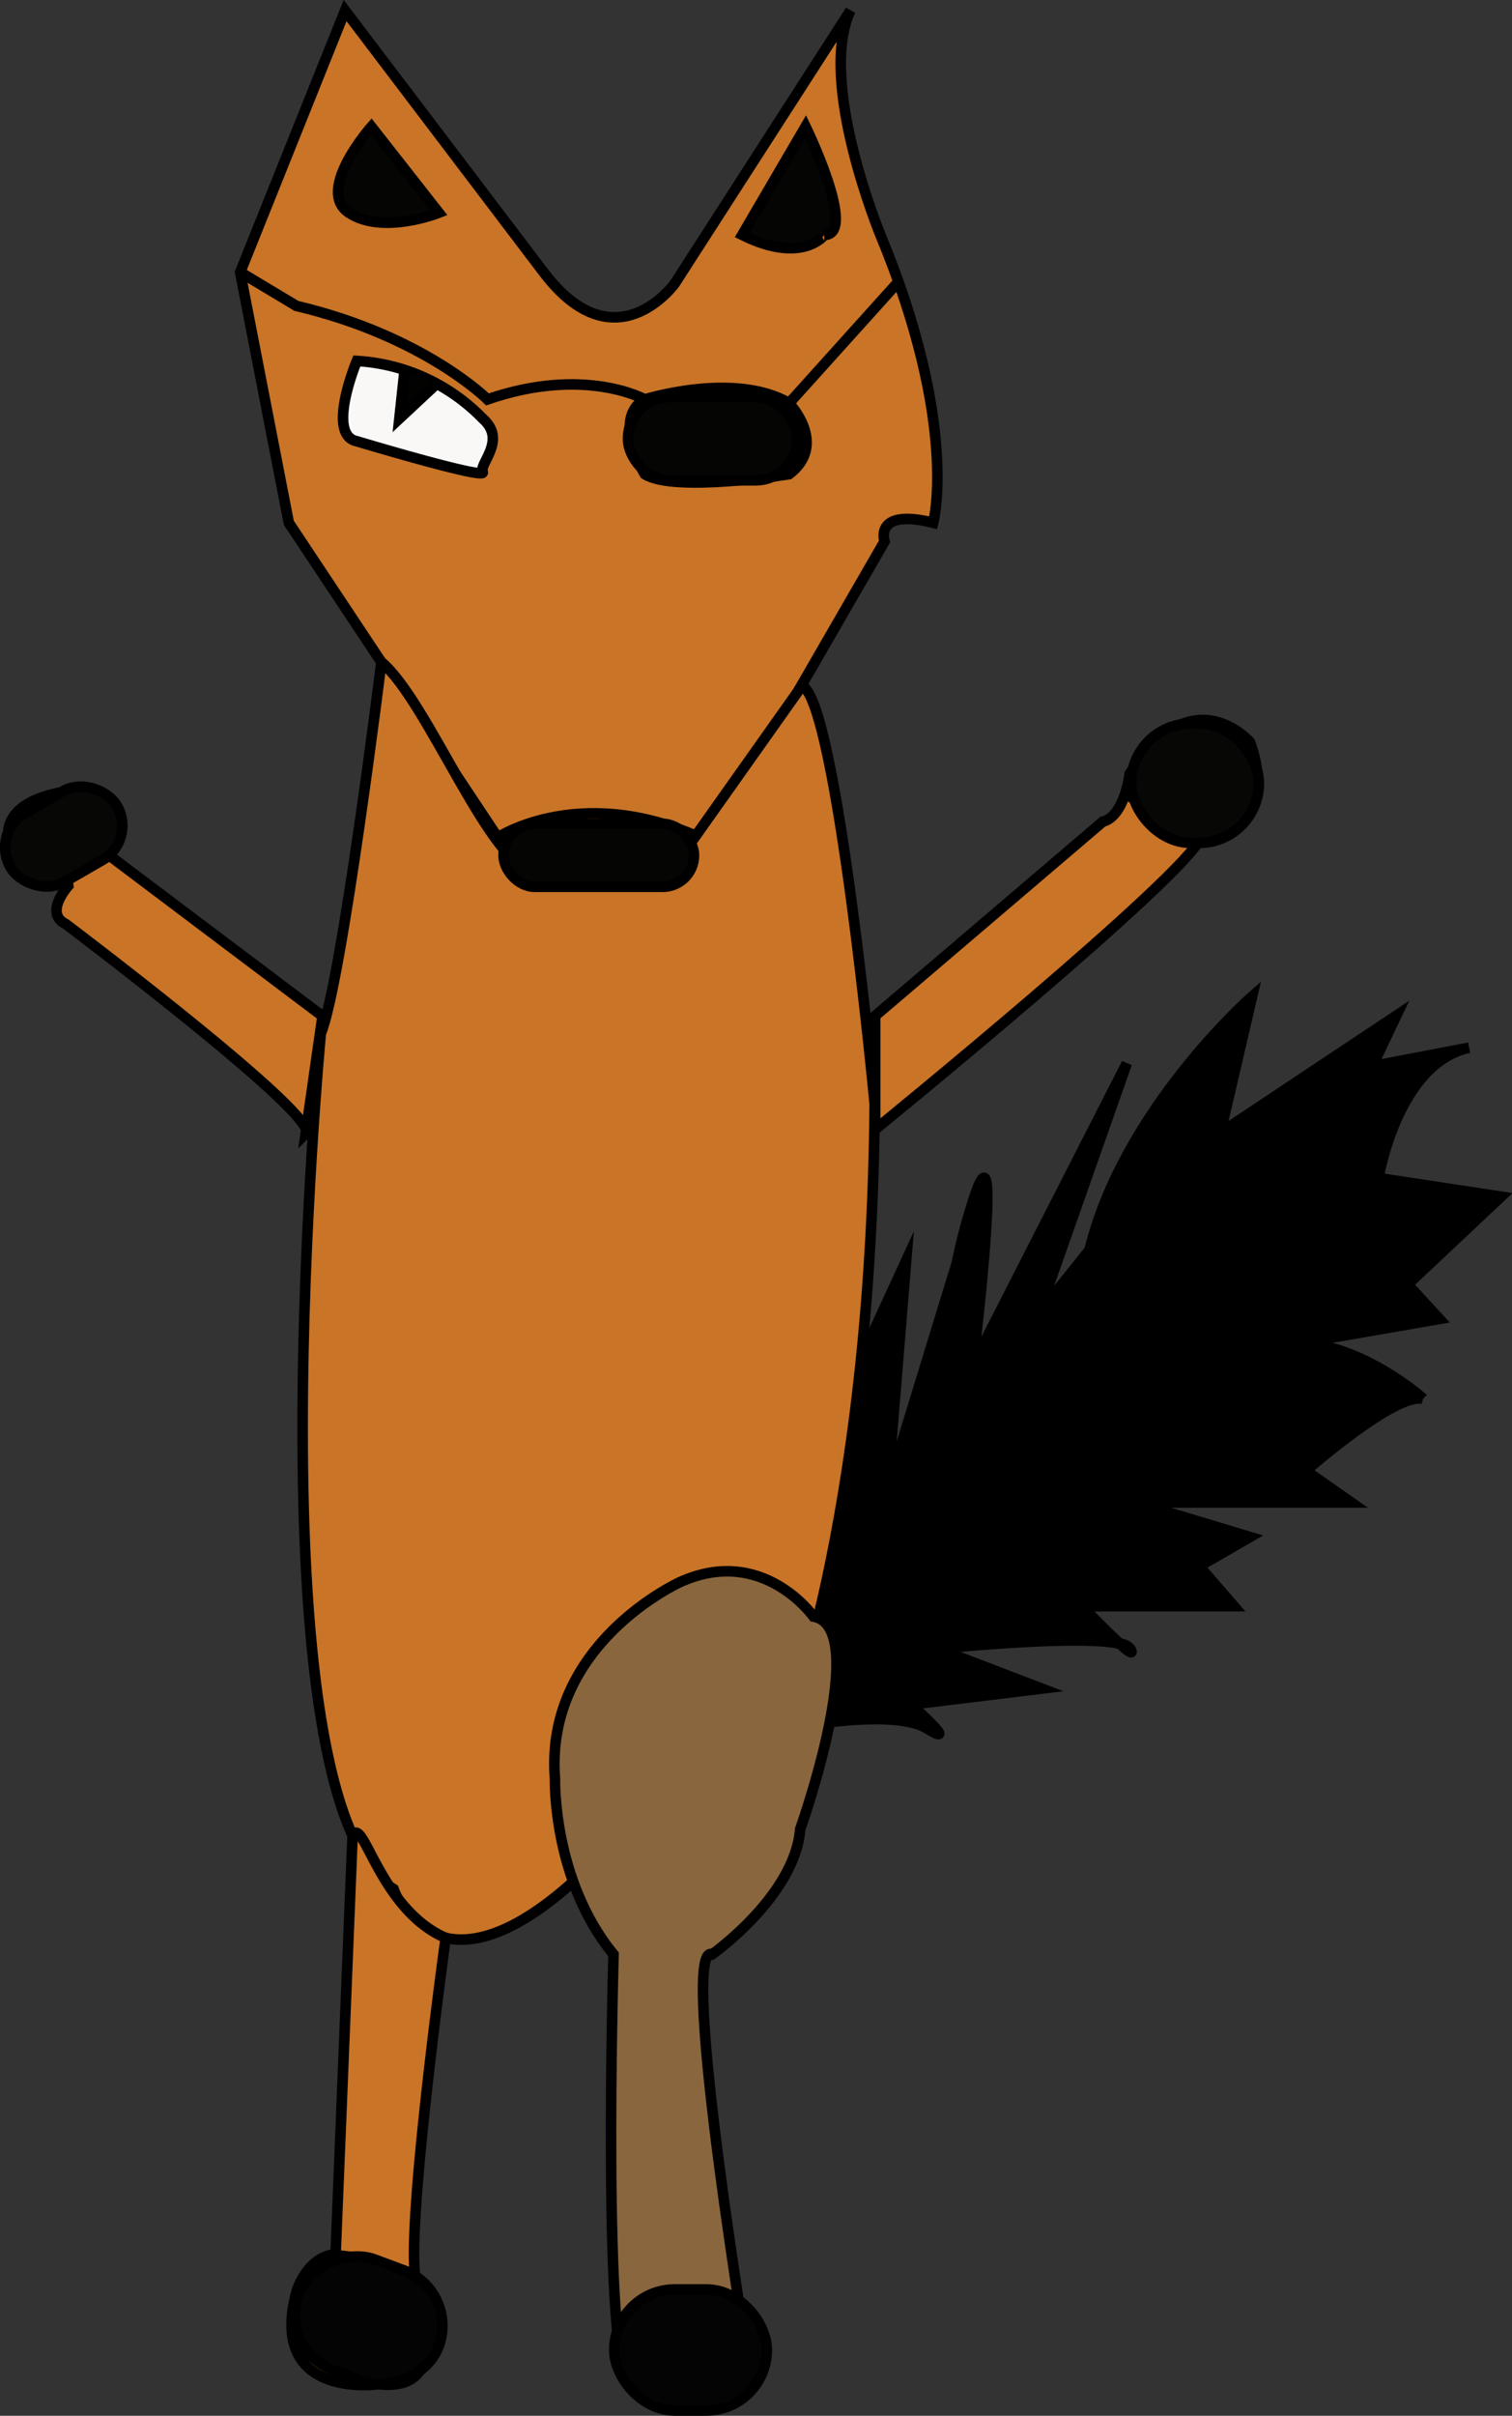<svg xmlns="http://www.w3.org/2000/svg" viewBox="0 0 143.23 228.69"><rect x="0" y="0" width="143.23" height="228.69" fill="#333333" stroke="none"/><defs><style>.cls-1{fill:#fff;}.cls-2{fill:none;}.cls-2,.cls-3,.cls-4,.cls-5,.cls-6,.cls-7,.cls-8,.cls-9{stroke:#000;stroke-miterlimit:10;}.cls-3{fill:#c97427;}.cls-4{fill:#050504;}.cls-5{fill:#f9f8f7;}.cls-6{fill:#020201;}.cls-7{fill:#89663d;}.cls-8{fill:#070706;}.cls-9{fill:#050404;}</style></defs><title>ræv snakker</title><g id="Layer_2" data-name="Layer 2"><g id="Layer_1-2" data-name="Layer 1"><path class="cls-1" d="M107,156.08c.38.65-.16.27-1-.48A1.47,1.47,0,0,1,107,156.08Z"/><path d="M92.16,129.22l14.63-28.54-8.33,23.67,4.8-6c3.28-13.35,15.4-24,15.4-24l-3,12.9,16.66-11.08L130,100.93l9.09-1.76c-6.82,1.51-8.58,12.34-8.58,12.34l11.61,1.76-8.84,8.31,3,3.27-13.12,2.27c5.86.24,11.26,5,11.59,5.28-2.55-.71-11.09,6.8-11.09,6.8l4.29,3H107.55l10.86,3.27-4.8,2.77,3.28,3.78H102.5s2.2,2.29,3.58,3.55c-3.82-.9-17.21.48-17.21.48l9.85,3.77-12.38,1.51s4.8,4.28,1.52,2.27-13.11,0-13.11,0c3.55-16.12,0-23.92,0-23.92L81,120.57l-.75,10.83,5.55-12.09L84.07,141l6.57-21.41A54.85,54.85,0,0,1,92.4,113C95,105.51,92.27,128.24,92.16,129.22Z"/><path class="cls-2" d="M134.82,132.41h0c-.33-.3-5.73-5-11.59-5.28l13.12-2.27-3-3.27,8.84-8.31-11.61-1.76s1.76-10.83,8.58-12.34L130,100.93l2.27-4.78-16.66,11.08,3-12.9s-12.12,10.63-15.4,24l-4.8,6,8.33-23.67L92.16,129.22v0"/><path class="cls-2" d="M106.08,155.6c-1.38-1.26-3.58-3.55-3.58-3.55h14.39l-3.28-3.78,4.8-2.77-10.86-3.27H128l-4.29-3s8.54-7.51,11.09-6.8"/><path class="cls-2" d="M106.08,155.6a1.47,1.47,0,0,1,1,.48C107.43,156.73,106.89,156.35,106.08,155.6Z"/><path class="cls-2" d="M92.16,129.22c.11-1,2.85-23.71.24-16.2a54.85,54.85,0,0,0-1.76,6.54L84.07,141l1.77-21.66L80.29,131.4,81,120.57l-6.29,19.14s3.55,7.8,0,23.92c0,0,9.83-2,13.11,0s-1.52-2.27-1.52-2.27l12.38-1.51-9.85-3.77s13.39-1.38,17.21-.48"/><path class="cls-3" d="M51.5,25.78,32.69,1,22.75,25.78l4.61,23.71L49,82.06s11.36,7.08,17,0L83.79,51.26s-1.06-3.19,4.61-1.77c0,0,2.48-9.2-5-27.25,0,0-6-14.51-2.84-21.24L63.92,26.84S58.27,34.7,51.5,25.78Z"/><path class="cls-4" d="M70.31,22.24l6-10.26s5,10.26,1.77,10.26C78.12,22.24,76,25.07,70.31,22.24Z"/><path class="cls-4" d="M35.18,12l6.39,8.14s-5.32,2.12-8.52,0S35.18,12,35.18,12Z"/><path class="cls-2" d="M85.13,26.65,74.75,38.17s3.73,3.89,0,6.72c0,0-10.83,1.77-13.67,0,0,0-3.19-5.31,0-7.08,0,0-5.68-3.19-14.9,0,0,0-6-6-18.1-8.85l-5.32-3.19"/><path class="cls-2" d="M61.08,37.81s8.47-2.67,13.67.35"/><path class="cls-5" d="M45.73,39.63a18.05,18.05,0,0,0-11.93-5.46s-2.93,7,0,7.6c0,0,12.32,3.7,11.93,2.92S48.06,41.67,45.73,39.63Z"/><polyline class="cls-6" points="38.3 35.26 37.83 39.63 41.36 36.34"/><path class="cls-2" d="M47.16,79.27s8.23-5.45,20.19.52"/><path class="cls-3" d="M36.13,62.67s-3.77,30.43-5.74,35.16c0,0-6.89,72.49,6.89,81,0,0,3.94,11.78,18.05-1.64L74,164.76s8.53-20.29,8.86-60.23c0,0-3.61-38.3-6.89-39.61l-13.46,19S61,83.67,50.73,82.6C46.45,82.15,40.6,66.44,36.13,62.67Z"/><path class="cls-3" d="M30.55,96.19,10.38,81s.11-.24.23-.63c.59-1.81,1.66-6.78-5.15-5.3-8.27,1.8-3.1,7.74-3.1,7.74S4.95,82.09,6,83a1.24,1.24,0,0,1,.47.85s-2.33,2.58-.26,3.61c0,0,24.3,18.31,22.75,19.85Z"/><polyline class="cls-2" points="9.93 81.12 6.04 82.96 10.38 80.97"/><path class="cls-3" d="M82.9,106.92s29.5-24,30.92-27.73c0,0,7.71-.16,4.59-8.93,0,0-5.44-6.34-11.4,3,0,0-.46,4-2.55,4.53L82.9,96.17Z"/><polyline class="cls-3" points="112.87 78.9 106.59 75.13 113.82 79.19"/><path class="cls-7" d="M67.47,185s7.83-5.54,8.33-11.83c0,0,6.82-19.14,1.26-20.14,0,0-4.8-6.8-12.62-3.27,0,0-12.88,5.79-11.87,18.63,0,0-.25,9.57,5.55,16.62,0,0-1.15,39.58,1.63,40.84h11.5S64.18,183.72,67.47,185Z"/><path class="cls-2" d="M137,126.23"/><path class="cls-3" d="M33.4,173.78c1-2,2.59,7,8.82,9.67,0,0-4.51,32.63-2.47,33a2.08,2.08,0,0,1,.43,1.18c.2,2.63,1.76,8.75-4.31,8.07,0,0-10.62,1.56-7.76-8.84,0,0,1-3.26,3.68-3.46Z"/><path class="cls-3" d="M32.1,213.52s6.43.44,7.54,3.21"/><rect class="cls-4" x="47.7" y="77.99" width="18.04" height="5.96" rx="2.98" ry="2.98"/><rect class="cls-4" x="59.49" y="37.6" width="16.01" height="7.87" rx="3.93" ry="3.93"/><rect class="cls-8" x="0.22" y="75.44" width="11.64" height="7.51" rx="3.75" ry="3.75" transform="translate(-38.79 13.63) rotate(-30)"/><rect class="cls-8" x="107.16" y="68.5" width="12.09" height="11.29" rx="5.65" ry="5.65"/><rect class="cls-9" x="29.31" y="212.56" width="11.2" height="14.17" rx="5.6" ry="5.6" transform="translate(252.94 263.53) rotate(110.41)"/><rect class="cls-9" x="58.19" y="216.73" width="14.45" height="11.46" rx="5.73" ry="5.73"/></g></g></svg>
